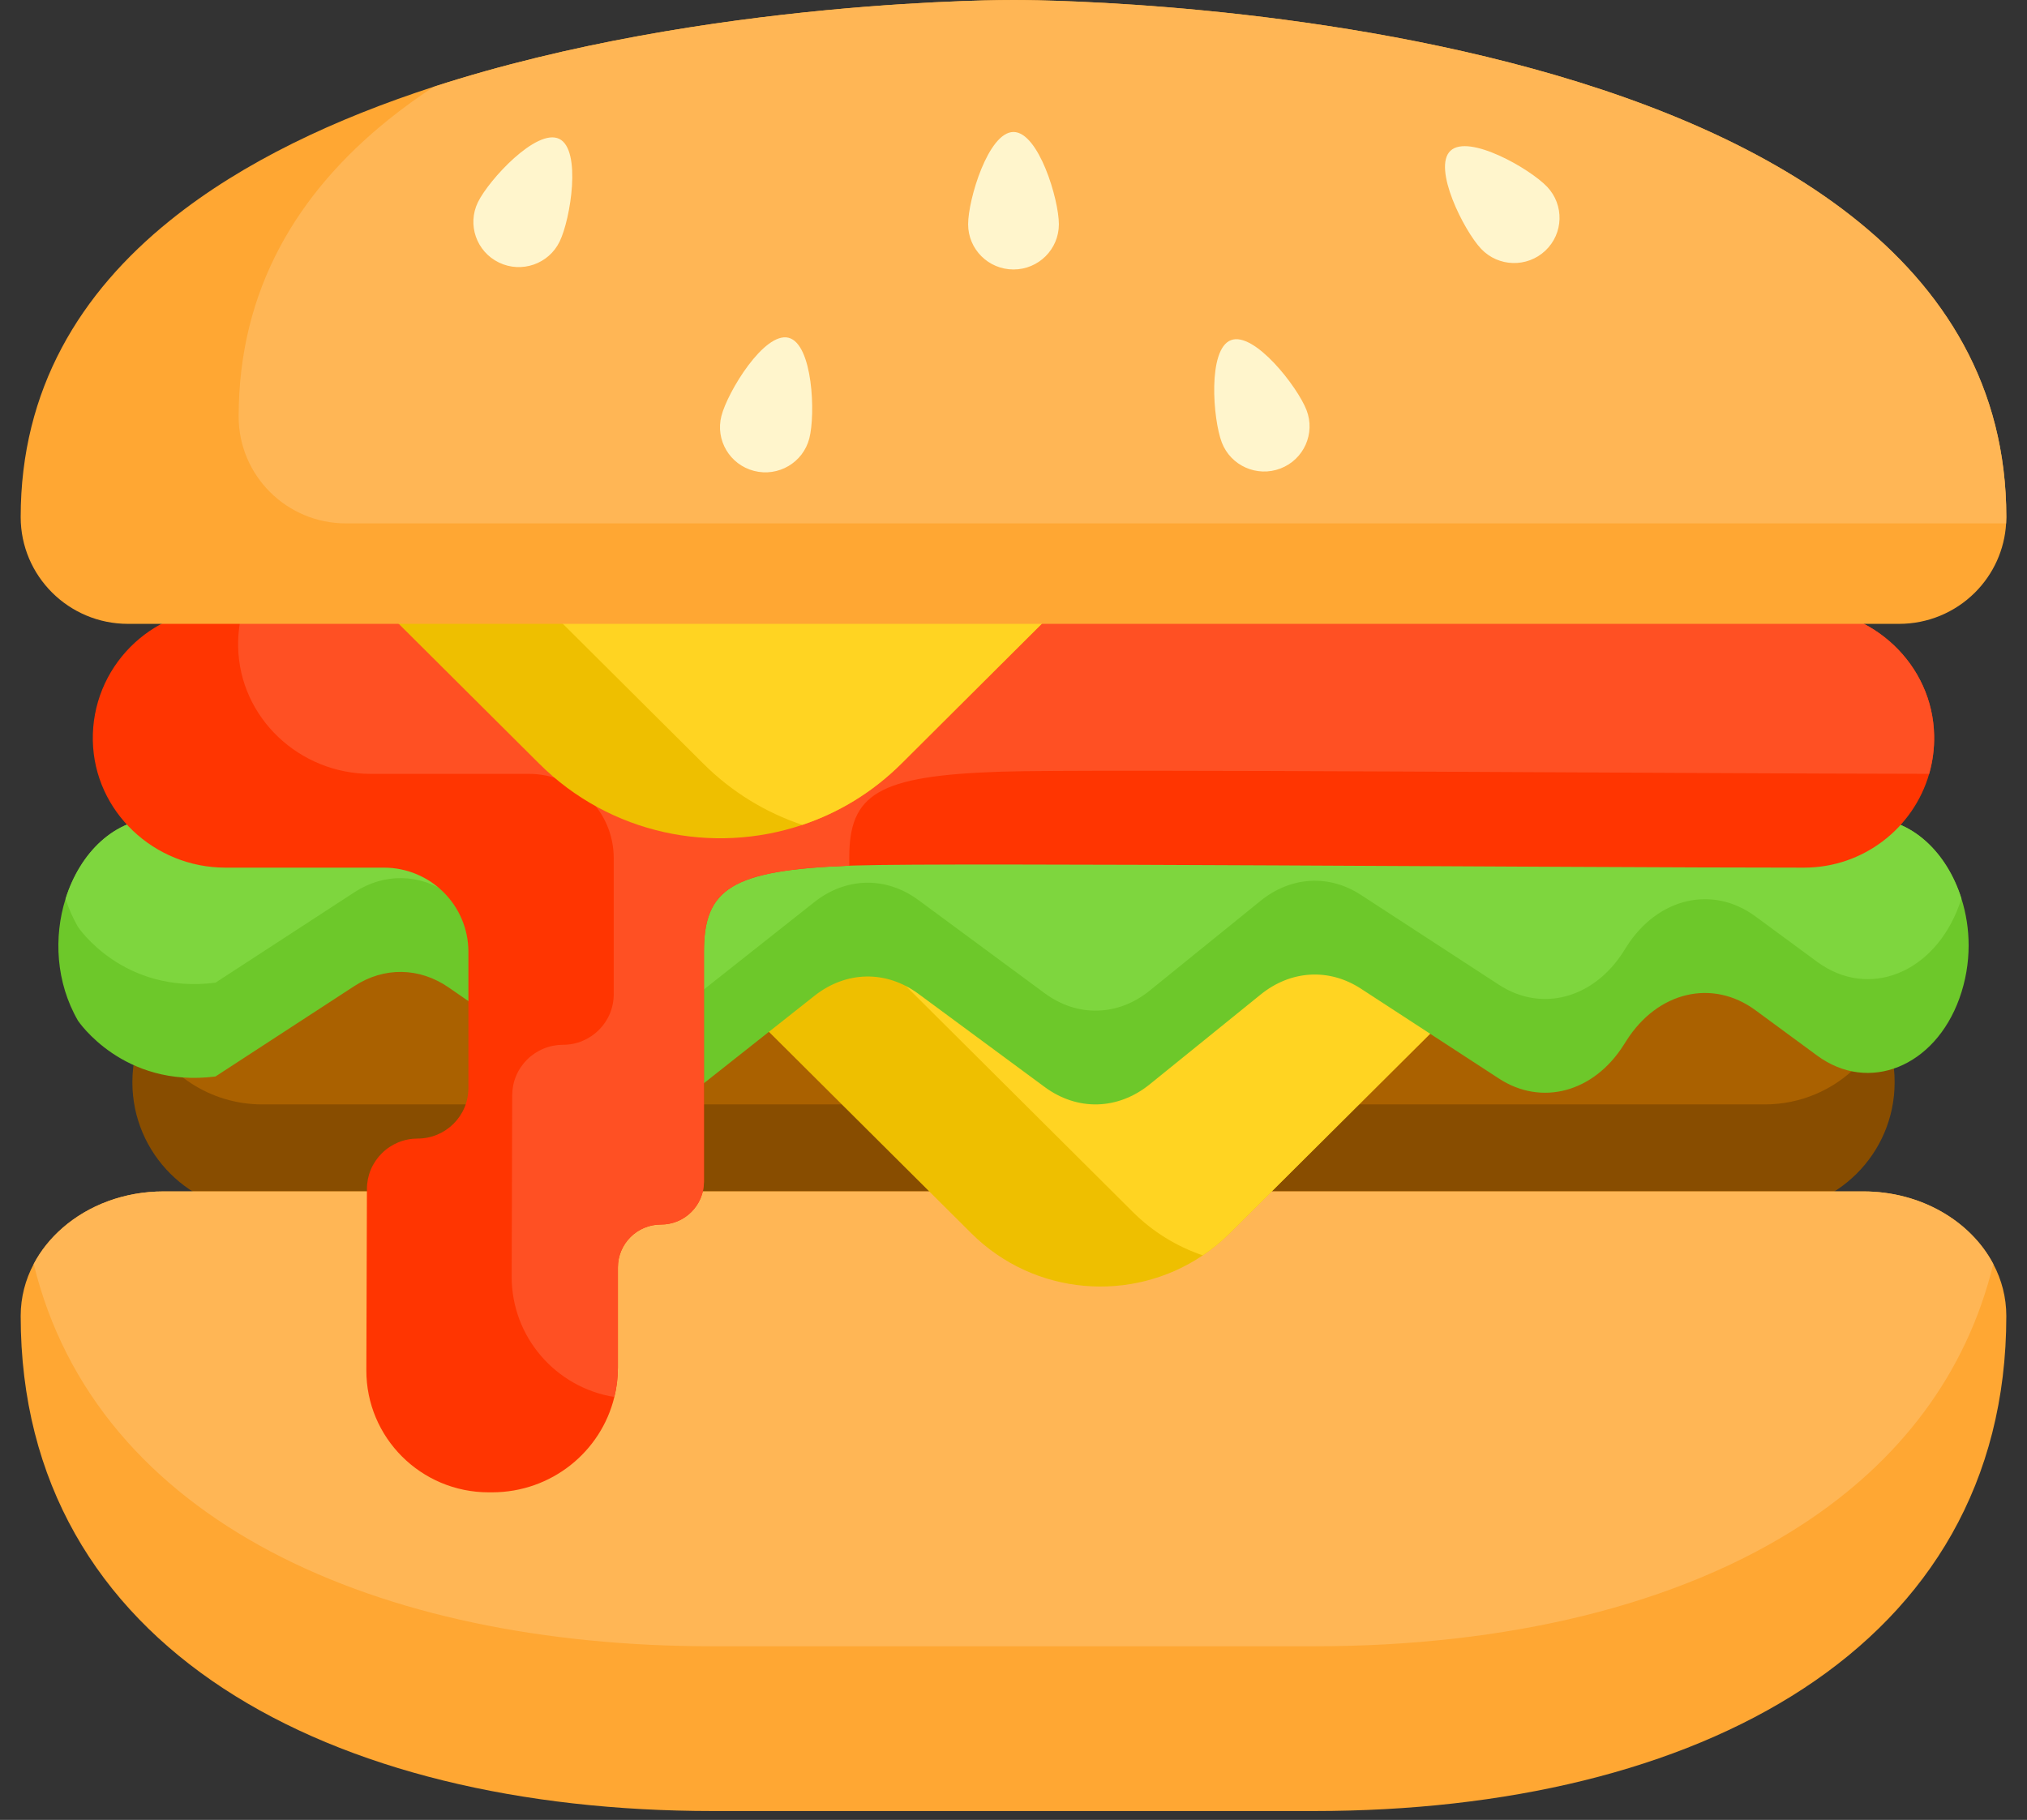<svg width="49" height="44" viewBox="0 0 49 44" fill="none" xmlns="http://www.w3.org/2000/svg">
<rect x="0" y="0" width="49" height="44" fill="#333333" stroke="none"/>
<path d="M45.8 26.167C45.8 27.031 45.449 27.812 44.881 28.377C44.312 28.943 43.527 29.293 42.661 29.293H6.339C4.606 29.293 3.2 27.894 3.2 26.167C3.2 25.704 3.3 25.266 3.481 24.872C3.637 24.531 3.853 24.221 4.119 23.956C4.688 23.391 5.473 23.041 6.339 23.041H42.661C43.93 23.041 45.024 23.791 45.519 24.872C45.705 25.278 45.801 25.72 45.8 26.167Z" fill="#884D00"/>
<path d="M45.519 24.872C45.362 25.212 45.146 25.521 44.881 25.786C44.312 26.352 43.527 26.701 42.661 26.701H6.339C5.071 26.701 3.977 25.951 3.481 24.872C3.637 24.531 3.853 24.221 4.119 23.956C4.688 23.391 5.473 23.041 6.339 23.041H42.661C43.93 23.041 45.024 23.791 45.519 24.872Z" fill="#AA6100"/>
<path d="M48.5 31.816C48.5 35.843 46.627 38.836 43.6 40.821C40.572 42.807 36.39 43.785 31.771 43.785H17.229C7.99 43.785 0.5 39.871 0.5 31.816C0.5 31.367 0.612 30.941 0.815 30.559C0.987 30.232 1.224 29.938 1.512 29.687C2.136 29.142 3.001 28.805 3.954 28.805H45.046C46.438 28.805 47.638 29.524 48.185 30.559C48.388 30.942 48.5 31.367 48.5 31.816Z" fill="#FFA733"/>
<path d="M48.185 30.559C47.533 33.24 45.9 35.329 43.6 36.837C40.572 38.823 36.39 39.802 31.771 39.802H17.229C9.101 39.802 2.327 36.772 0.815 30.559C0.987 30.232 1.224 29.938 1.512 29.687C2.136 29.142 3.001 28.805 3.954 28.805H45.046C46.438 28.805 47.638 29.524 48.185 30.559Z" fill="#FFB655"/>
<path d="M37.849 21.73L29.728 29.815C29.528 30.014 29.31 30.193 29.076 30.351C27.357 31.51 25.001 31.332 23.478 29.815L15.357 21.73H37.849Z" fill="#EEBF00"/>
<path d="M37.849 21.73L29.728 29.815C29.528 30.014 29.31 30.193 29.076 30.351C28.437 30.134 27.857 29.774 27.381 29.298L19.781 21.73H37.849Z" fill="#FFD422"/>
<path d="M47.589 22.858C47.589 23.281 47.518 23.715 47.366 24.137C46.77 25.794 45.173 26.437 43.929 25.522L42.437 24.425C41.396 23.658 40.068 23.972 39.315 25.163L39.251 25.263C38.528 26.408 37.267 26.748 36.238 26.078L32.897 23.902C32.126 23.401 31.202 23.455 30.472 24.047L27.794 26.215C27.025 26.838 26.046 26.864 25.256 26.282L22.202 24.028C21.421 23.452 20.453 23.471 19.687 24.077L16.906 26.276C16.16 26.866 15.221 26.899 14.449 26.366L10.848 23.875C10.14 23.385 9.286 23.372 8.568 23.839L5.209 26.026C2.973 26.313 1.885 24.677 1.885 24.677C1.349 23.75 1.295 22.652 1.585 21.73C1.93 20.628 2.764 19.779 3.849 19.779H45.152C46.216 19.779 47.066 20.615 47.415 21.725C47.531 22.091 47.589 22.473 47.589 22.858Z" fill="#6DC82A"/>
<path d="M47.415 21.725C47.4 21.773 47.384 21.821 47.366 21.869C46.77 23.527 45.174 24.17 43.929 23.255L42.437 22.157C41.396 21.391 40.068 21.705 39.315 22.895L39.251 22.997C38.528 24.141 37.267 24.481 36.238 23.811L32.897 21.635C32.126 21.133 31.202 21.188 30.472 21.78L27.794 23.949C27.025 24.572 26.046 24.597 25.256 24.015L22.202 21.761C21.421 21.184 20.453 21.204 19.687 21.809L16.906 24.009C16.16 24.598 15.221 24.633 14.449 24.099L10.848 21.608C10.14 21.117 9.286 21.104 8.568 21.572L5.209 23.758C2.973 24.046 1.885 22.41 1.885 22.41C1.761 22.194 1.66 21.966 1.585 21.73C1.93 20.628 2.764 19.778 3.849 19.778H45.152C46.216 19.779 47.066 20.615 47.415 21.725Z" fill="#7ED63E"/>
<path d="M46.755 17.779C46.762 18.093 46.721 18.406 46.635 18.709C46.258 20.018 45.046 20.977 43.609 20.977C37.969 20.977 22.947 20.85 20.681 20.925C20.63 20.927 20.579 20.929 20.529 20.93C17.668 21.038 17.017 21.494 17.017 23.013V28.57C17.017 28.855 16.9 29.115 16.712 29.302C16.616 29.399 16.501 29.475 16.375 29.527C16.249 29.579 16.114 29.606 15.977 29.605C15.403 29.605 14.937 30.069 14.937 30.641V33.062C14.937 33.307 14.908 33.545 14.851 33.775C14.53 35.098 13.331 36.08 11.891 36.08H11.814C10.176 36.08 8.851 34.756 8.856 33.126L8.87 28.745C8.87 28.585 8.902 28.426 8.963 28.279C9.025 28.131 9.116 27.997 9.23 27.884C9.343 27.77 9.479 27.681 9.627 27.619C9.776 27.558 9.935 27.527 10.096 27.527C10.773 27.527 11.323 26.98 11.323 26.306V23.013C11.323 21.888 10.408 20.977 9.278 20.977H5.45C3.728 20.977 2.279 19.623 2.244 17.908C2.209 16.148 3.631 14.71 5.391 14.71H43.547C45.27 14.71 46.721 16.064 46.755 17.779Z" fill="#FF3501"/>
<path d="M46.755 17.779C46.762 18.093 46.721 18.406 46.635 18.709C40.664 18.703 26.397 18.585 24.194 18.657C21.204 18.755 20.529 19.201 20.529 20.746V20.93C17.668 21.038 17.017 21.494 17.017 23.013V28.57C17.017 28.855 16.9 29.115 16.712 29.302C16.616 29.399 16.501 29.475 16.375 29.527C16.249 29.579 16.114 29.606 15.977 29.605C15.403 29.605 14.937 30.069 14.937 30.641V33.062C14.937 33.307 14.908 33.545 14.851 33.775C13.44 33.548 12.364 32.327 12.369 30.858L12.382 26.478C12.383 26.318 12.414 26.159 12.476 26.012C12.538 25.864 12.629 25.73 12.742 25.617C12.856 25.504 12.991 25.414 13.14 25.353C13.289 25.291 13.448 25.26 13.609 25.26C14.286 25.26 14.836 24.713 14.836 24.039V20.746C14.836 19.621 13.92 18.71 12.79 18.71H8.963C7.241 18.71 5.792 17.356 5.757 15.641C5.75 15.327 5.791 15.013 5.878 14.71H43.547C45.27 14.71 46.721 16.064 46.755 17.779Z" fill="#FF5023"/>
<path d="M28.753 11.525L21.791 18.461C21.093 19.156 20.271 19.65 19.395 19.943C17.234 20.669 14.752 20.175 13.032 18.461L6.067 11.525H28.753Z" fill="#EEBF00"/>
<path d="M28.753 11.525L21.791 18.461C21.093 19.156 20.271 19.65 19.395 19.943C18.519 19.65 17.697 19.156 17 18.461L10.034 11.525H28.753Z" fill="#FFD422"/>
<path d="M48.5 12.501C48.5 12.553 48.498 12.603 48.495 12.654C48.459 13.285 48.19 13.88 47.741 14.327C47.5 14.567 47.215 14.757 46.9 14.887C46.585 15.017 46.248 15.083 45.907 15.083H3.093C1.661 15.083 0.5 13.926 0.5 12.501C0.5 9.407 1.94 7.078 4.115 5.327C5.881 3.904 8.131 2.861 10.486 2.097C17.077 -0.04 24.5 5.19242e-05 24.5 5.19242e-05C24.5 5.19242e-05 48.5 -0.129 48.5 12.501Z" fill="#FFA733"/>
<path d="M48.5 12.501C48.5 12.553 48.498 12.603 48.495 12.654H8.362C6.931 12.654 5.769 11.497 5.769 10.072C5.769 6.978 7.21 4.649 9.385 2.897C9.734 2.616 10.102 2.35 10.486 2.097C17.077 -0.04 24.5 5.19242e-05 24.5 5.19242e-05C24.5 5.19242e-05 48.5 -0.129 48.5 12.501Z" fill="#FFB655"/>
<path d="M37.4 4.516C37.816 4.955 37.797 5.646 37.356 6.061C36.916 6.475 36.221 6.456 35.805 6.017C35.389 5.579 34.623 4.059 35.063 3.645C35.504 3.23 36.984 4.078 37.4 4.516ZM31.584 9.916C31.801 10.479 31.519 11.111 30.953 11.327C30.388 11.543 29.753 11.262 29.536 10.699C29.319 10.136 29.191 8.44 29.756 8.224C30.322 8.008 31.367 9.352 31.584 9.916ZM25.597 5.422C25.597 6.026 25.106 6.515 24.5 6.515C23.894 6.515 23.403 6.026 23.403 5.422C23.403 4.819 23.894 3.191 24.5 3.191C25.106 3.191 25.597 4.819 25.597 5.422ZM19.564 10.6C19.413 11.184 18.814 11.536 18.228 11.385C17.641 11.234 17.288 10.638 17.44 10.054C17.591 9.47 18.476 8.016 19.063 8.166C19.649 8.317 19.716 10.016 19.564 10.6ZM13.528 5.841C13.264 6.384 12.608 6.611 12.063 6.348C11.517 6.085 11.289 5.432 11.553 4.889C11.818 4.346 12.973 3.094 13.518 3.357C14.063 3.62 13.793 5.299 13.528 5.841Z" fill="#FFF5CC"/>
</svg>
